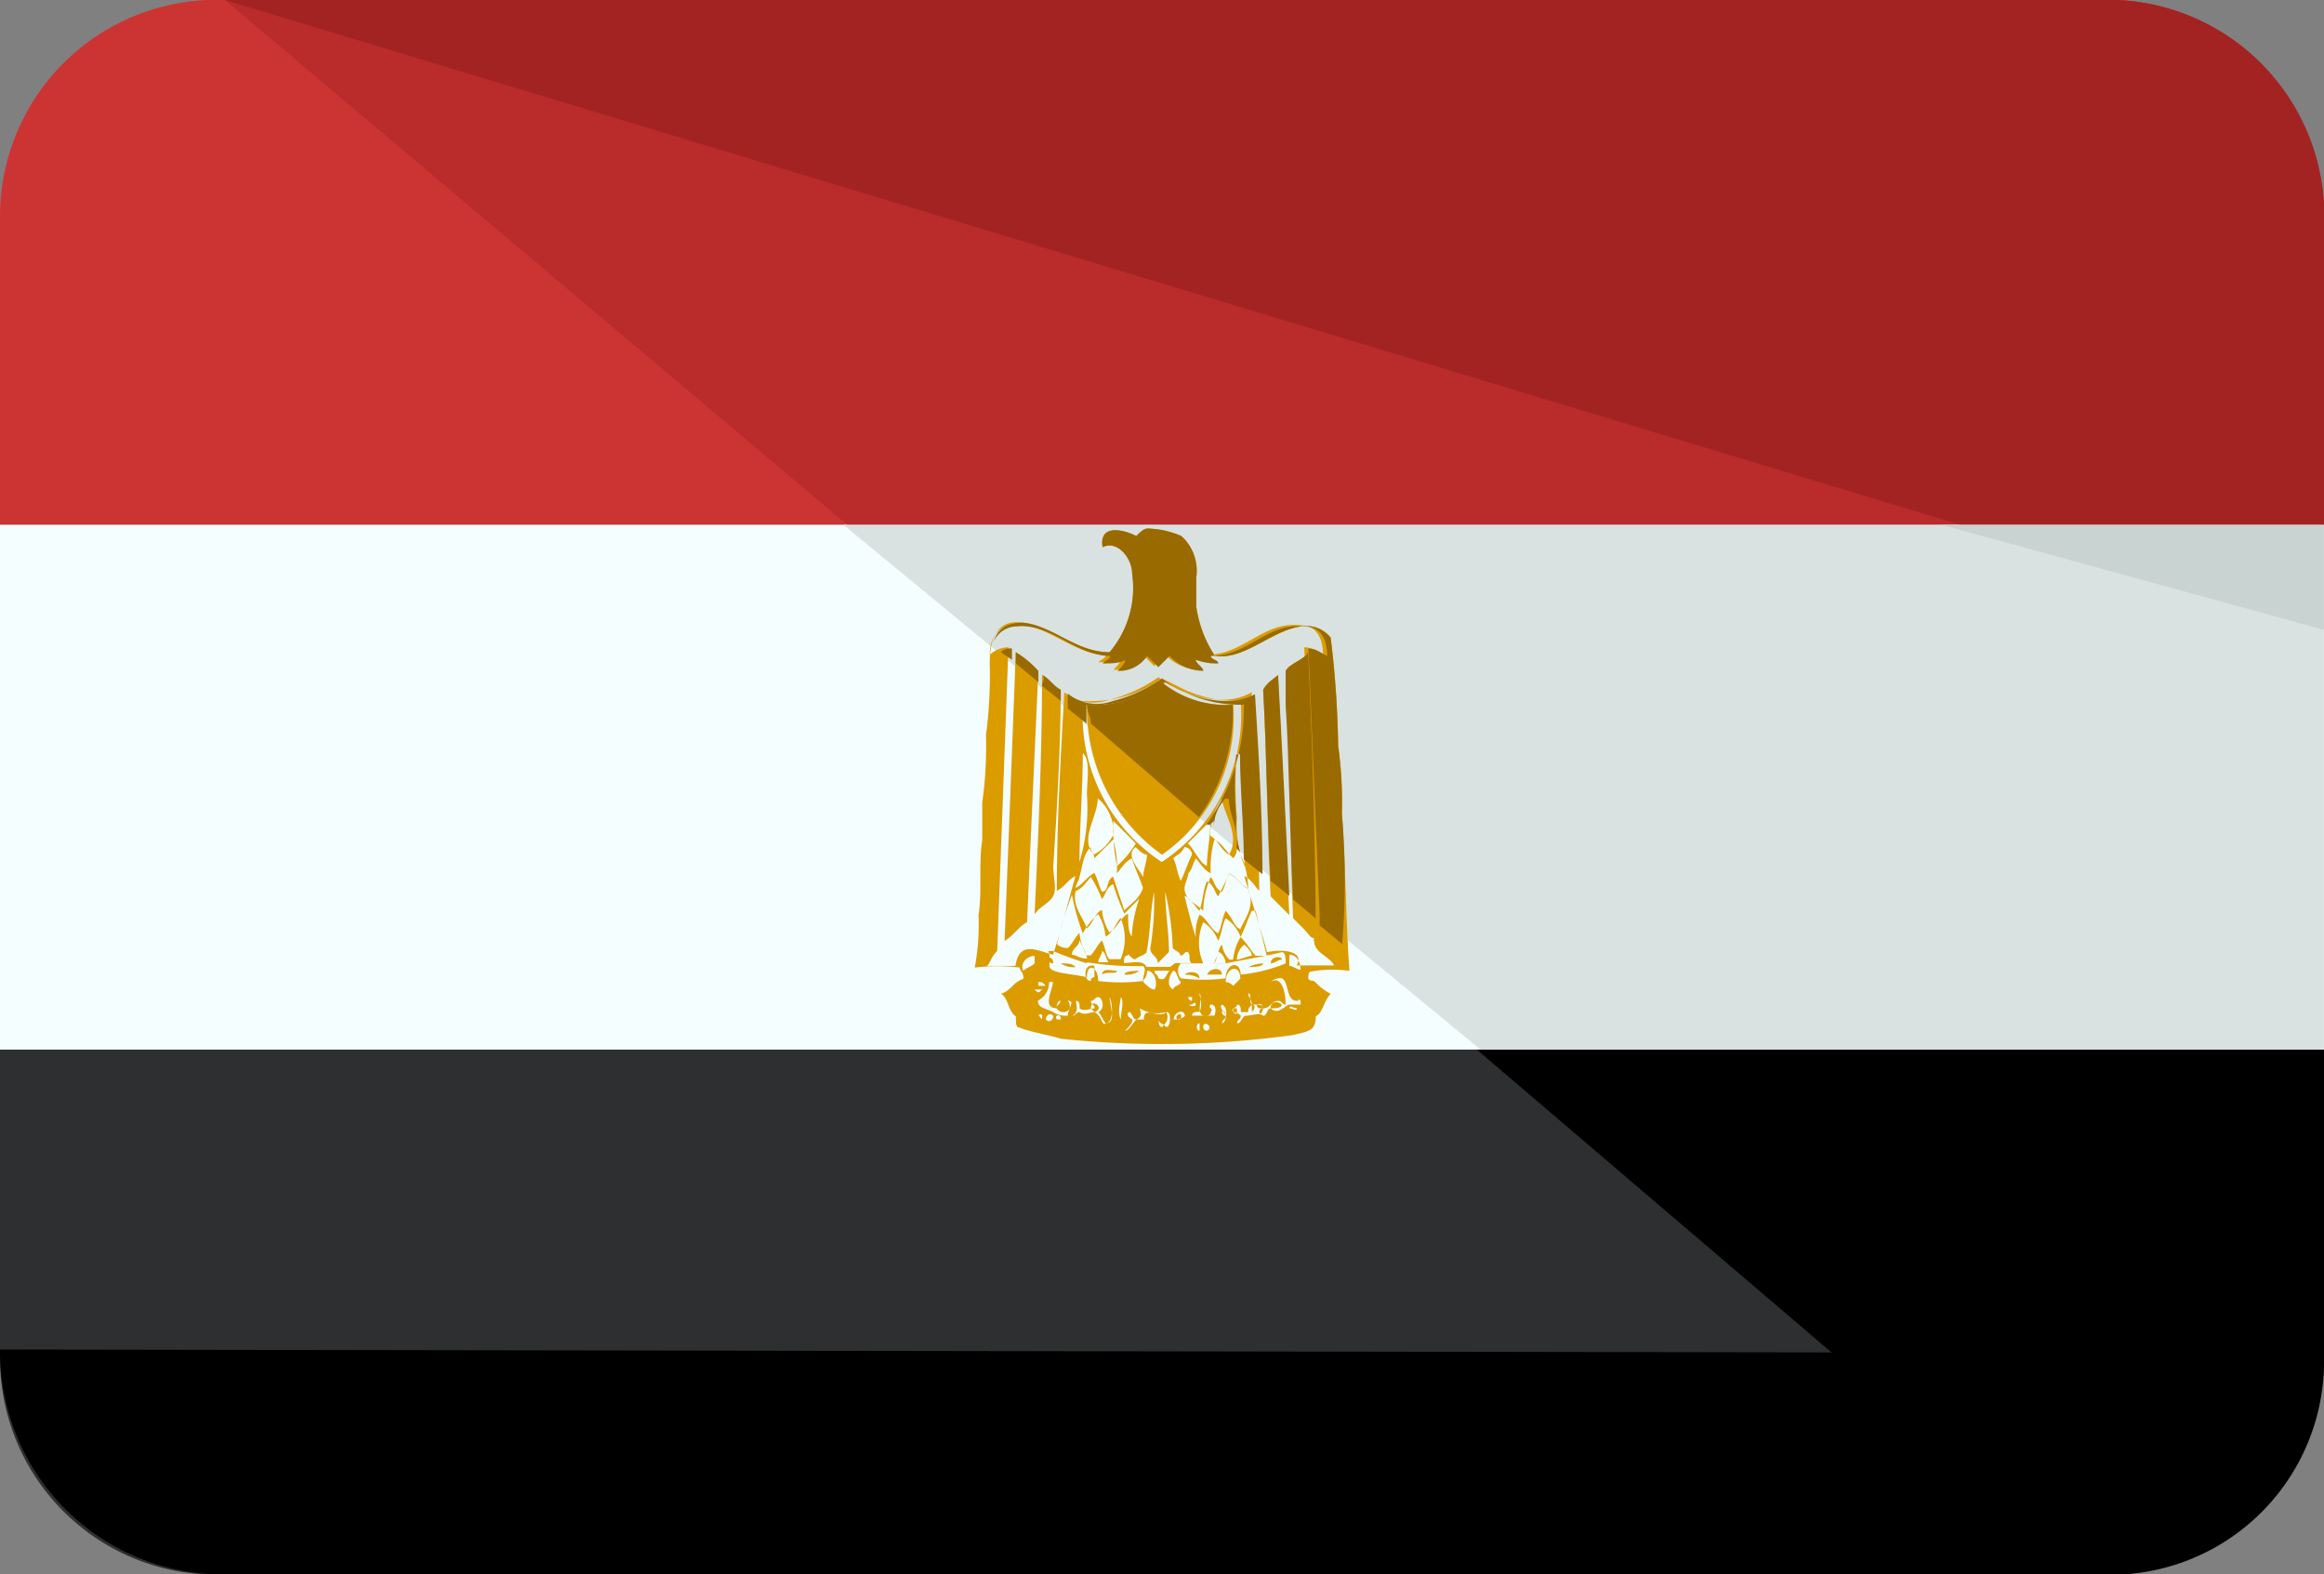 <svg id="egypt_2_" data-name="egypt (2)" xmlns="http://www.w3.org/2000/svg" width="23.62" height="16" viewBox="0 0 23.62 16">
  <rect x="0" y="0" width="23.62" height="16" fill="#808080" stroke="none"/>
  <path id="Path_142255" data-name="Path 142255" d="M0,304.01v3.124a2.2,2.2,0,0,0,2.286,2.21H21.333a2.2,2.2,0,0,0,2.286-2.21V304.01Z" transform="translate(0 -293.343)" fill="#2e2f30"/>
  <path id="Path_142256" data-name="Path 142256" d="M21.333,80.01H2.286A2.2,2.2,0,0,0,0,82.22v3.124H23.619V82.22A2.2,2.2,0,0,0,21.333,80.01Z" transform="translate(0 -80.01)" fill="#cc3434"/>
  <rect id="Rectangle_7521" data-name="Rectangle 7521" width="23.619" height="5.333" transform="translate(0 5.333)" fill="#f5feff"/>
  <path id="Path_142257" data-name="Path 142257" d="M321.448,309.343a2.27,2.27,0,0,0,2.362-2.21V304.01H315.2Z" transform="translate(-300.19 -293.343)"/>
  <path id="Path_142258" data-name="Path 142258" d="M67.048,80.01H48l6.324,5.333h15.01V82.22A2.2,2.2,0,0,0,67.048,80.01Z" transform="translate(-45.714 -80.01)" fill="#ba2b2b"/>
  <path id="Path_142259" data-name="Path 142259" d="M186.476,197.343h8.571V192.01H180Z" transform="translate(-171.429 -186.677)" fill="#d9e2e1"/>
  <path id="Path_142260" data-name="Path 142260" d="M67.048,80.01H48l17.638,5.333h3.7V82.22A2.2,2.2,0,0,0,67.048,80.01Z" transform="translate(-45.714 -80.01)" fill="#a32323"/>
  <path id="Path_142261" data-name="Path 142261" d="M418.286,193.077V192.01H414.4Z" transform="translate(-394.667 -186.677)" fill="#c9d3d1"/>
  <path id="Path_142262" data-name="Path 142262" d="M23.619,368.048a2.17,2.17,0,0,1-2.286,2.248H2.286A2.268,2.268,0,0,1,0,368.01" transform="translate(0 -354.296)"/>
  <g id="Group_26391" data-name="Group 26391" transform="translate(9.905 5.371)">
    <path id="Path_142263" data-name="Path 142263" d="M211.81,197.305c-.038-.533-.038-1.067-.076-1.6a4.142,4.142,0,0,0-.038-.686,10.062,10.062,0,0,0-.076-1.1.316.316,0,0,0-.3-.114c-.3.038-.571.343-.876.3a1.219,1.219,0,0,1-.19-.5v-.3a.475.475,0,0,0-.152-.419.91.91,0,0,0-.343-.076c-.038,0-.076.038-.114.076-.152-.076-.381-.114-.343.114.152-.076.3.114.3.267a1.012,1.012,0,0,1-.229.8c-.343,0-.571-.267-.876-.3-.267-.038-.343.152-.343.419a4.61,4.61,0,0,1-.038.724,4.142,4.142,0,0,1-.038.686v.381c-.038.229,0,.533-.038.762a2.343,2.343,0,0,1-.038.533,1.828,1.828,0,0,1,.457,0c0,.038.038.038.038.114-.114.038-.114.114-.229.152.076.038.076.19.152.229,0,.076,0,.114.038.114.076.038.3.076.419.114a9.77,9.77,0,0,0,2.362-.038c.152-.038.229-.038.229-.19.076-.038.076-.152.152-.229a.526.526,0,0,1-.152-.114c-.038-.038-.038,0-.076-.038,0-.038,0-.076.038-.076A1.27,1.27,0,0,1,211.81,197.305Zm-3.2-.076c-.038.038-.076.038-.114.076-.038-.076.038-.152.114-.152Zm1.943.152a1.835,1.835,0,0,1-.457,0,.116.116,0,0,1,0-.152h.457c.19-.038.419-.076.571-.114.038,0,.038.076.038.114a1.608,1.608,0,0,1-.457.114C210.7,197.191,210.552,197.229,210.552,197.381Zm.152,0-.076.076a.118.118,0,0,0-.076-.038C210.552,197.267,210.7,197.229,210.7,197.381Zm-1.067-1.333c.038.038.076.076.114.076,0,.076-.038.152-.038.229C209.676,196.277,209.524,196.124,209.638,196.048Zm-.19.19a1.854,1.854,0,0,1-.038-.457l.229.229A1.01,1.01,0,0,1,209.448,196.239Zm.3.876c.038-.19.038-.419.076-.61a2.884,2.884,0,0,1-.038.571c0,.076.076.076.076.152l.114-.114c0-.19-.038-.419-.038-.61a2.941,2.941,0,0,1,.076.571c.038.038.076.038.076.076.038,0,.038-.038.076-.038.038.038,0,.076.038.114h-.152c-.038,0-.038.038-.076.038h-.229c-.038-.076-.152-.038-.229-.038,0-.038,0-.076.038-.076,0-.038.038.038.076.038C209.676,197.153,209.714,197.153,209.752,197.115Zm.61-.876c-.076-.038-.114-.152-.19-.229l.229-.229h0C210.4,195.934,210.362,196.086,210.362,196.239Zm.152-.686h0c.038.19.19.381.076.571-.076-.038-.114-.152-.19-.19A.644.644,0,0,1,210.514,195.553Zm-.3.571c-.038.076-.076.19-.114.267-.038-.076-.038-.152-.076-.229.038-.038.076-.038.114-.114A.082.082,0,0,1,210.21,196.124Zm-.381,1.371c-.038,0-.076-.038-.114-.076,0-.038.038-.038.038-.114C209.829,197.305,209.867,197.42,209.829,197.5Zm0-.19h.152c-.038.038-.038.114-.114.076C209.867,197.343,209.829,197.343,209.829,197.305Zm.19,0c.038,0,.038.076.076.114,0,.038-.076.038-.076.076C209.943,197.458,209.981,197.343,210.019,197.305Zm.457-.19c.038,0,.076.076.076.114h-.114C210.438,197.191,210.476,197.153,210.476,197.115Zm.19.076a.2.2,0,0,1,.076-.152c.038.038.076.076.076.114C210.781,197.153,210.7,197.191,210.667,197.191Zm.19-.038c-.038-.038-.076-.114-.152-.19a.541.541,0,0,0-.076.229h-.038a.289.289,0,0,1-.076-.152c-.038.038-.038.114-.076.19h-.114a.531.531,0,0,1,0-.419.38.38,0,0,1,.152.19c.038-.076.038-.152.076-.229a.38.38,0,0,1,.152.19c.038-.076.076-.19.114-.267h.038l.114.457Zm-.152-.267c-.076-.038-.076-.114-.152-.19-.038.076-.038.152-.076.229-.076-.038-.114-.152-.19-.19a.483.483,0,0,0-.038.229c-.038-.114-.076-.267-.114-.419.038,0,.114.114.152.152.038-.114.038-.229.076-.3.076.038.076.114.114.152l.114-.229c.076.038.114.114.19.152C210.857,196.658,210.743,196.772,210.7,196.886Zm-.114-.571c-.038.076-.038.114-.076.19-.076-.038-.076-.114-.114-.152a.91.91,0,0,0-.076.343c-.076-.076-.19-.114-.19-.229,0-.038.038-.114.038-.152.038-.038.038-.076.076-.152.038.038.076.114.152.152a1.055,1.055,0,0,1,.038-.343c.076.038.114.114.19.19a.14.14,0,0,0,.038-.114.868.868,0,0,1,.114.419C210.7,196.429,210.667,196.353,210.59,196.315Zm.076-.571a3.671,3.671,0,0,1,0-.648h.038c0,.381.038.762.038,1.143A1.125,1.125,0,0,1,210.667,195.743Zm-.762.457a1.784,1.784,0,0,1-.8-1.638,1.25,1.25,0,0,0,.8-.229l.229.114a1.272,1.272,0,0,0,.571.114A1.784,1.784,0,0,1,209.9,196.2Zm-.5-.267a.459.459,0,0,1-.19.19c-.152-.152.038-.381.038-.571A.442.442,0,0,1,209.41,195.934Zm-.3-.838h0c.076.076.038.267.038.419a1.892,1.892,0,0,1-.076.686C209.067,195.858,209.1,195.439,209.1,195.1Zm.076.952c0,.038.038.076.038.114l.19-.19a.946.946,0,0,1,.038.343c.038-.038.076-.114.152-.152.038.114.076.19.114.3-.038.114-.114.152-.19.229l-.114-.343c-.076.038-.038.152-.114.152-.038-.076-.038-.114-.076-.19-.076.038-.114.114-.19.152,0-.038.038-.076.038-.114C209.1,196.239,209.1,196.124,209.181,196.048Zm0,.3a1.267,1.267,0,0,1,.114.229c.038-.038.038-.114.114-.152a2.624,2.624,0,0,0,.114.3l.152-.152a1.354,1.354,0,0,0-.076.381c-.038-.038-.038-.152-.038-.229-.076.038-.114.152-.19.19a.542.542,0,0,1-.076-.229c-.076.038-.076.114-.152.19-.038-.114-.152-.229-.114-.381C209.1,196.467,209.143,196.391,209.181,196.353Zm-.076.571a.669.669,0,0,1,.152-.19.542.542,0,0,1,.076.229c.076-.038.114-.152.152-.19a.534.534,0,0,1,0,.419h-.114c-.038-.038-.038-.114-.076-.19-.038.038-.076.114-.114.152h-.038a.541.541,0,0,1-.076-.229c-.038.038-.076.114-.114.152a.14.14,0,0,1-.114-.038,3.539,3.539,0,0,1,.152-.5A2.369,2.369,0,0,0,209.1,196.924Zm.267.3h-.114c0-.038.038-.076.038-.114C209.333,197.115,209.333,197.191,209.371,197.229Zm-.229-.038c-.076,0-.114-.038-.152-.038,0-.076.076-.076.076-.152C209.1,197.077,209.143,197.115,209.143,197.191Zm0,.038a3.08,3.08,0,0,0,.571.038c.038.038,0,.076,0,.152a1.836,1.836,0,0,1-.457,0c0-.152-.114-.19-.114-.038-.152-.038-.381-.038-.381-.114v-.114c0-.038-.038-.038.038-.038A3.6,3.6,0,0,0,209.143,197.229Zm.076.152a.037.037,0,0,0-.038.038c-.076,0-.076-.19.038-.152Zm1.981-.229c.076,0,.114.076.114.152-.038,0-.076-.038-.114-.038Zm-.229-.038c-.076-.267-.152-.5-.229-.762.076.038.114.114.152.152,0-.648-.076-1.333-.076-2.019a.59.59,0,0,1-.3.076,1.1,1.1,0,0,1-.648-.229,1.5,1.5,0,0,1-.5.229.468.468,0,0,1-.457-.076c-.038.686-.076,1.333-.076,2.019.076-.038.114-.114.19-.152-.076.267-.152.571-.229.8-.152-.038-.343-.152-.381.114h-.3c.038,0,.038-.076.114-.152.038-1.029.076-2.019.114-3.086a.291.291,0,0,0-.19.076c0-.152.076-.3.229-.3.343-.038.61.3.952.3,0,.038-.038.038-.076.076.076,0,.19,0,.229-.038,0,.038-.038.076-.076.114a.341.341,0,0,0,.3-.152l.114.114.114-.114a.483.483,0,0,0,.343.152c0-.038-.076-.076-.076-.114a.566.566,0,0,0,.229.038c0-.038-.076-.038-.076-.076.381,0,.571-.343.952-.3.152,0,.229.114.229.3-.076-.038-.114-.076-.19-.076.038.838.076,1.867.114,2.7,0,.114-.038.267,0,.343s.152.114.19.19h-.381C211.352,197.115,211.162,197.077,210.971,197.115Z" transform="translate(-208 -192.81)" fill="#db9c00"/>
    <g id="Group_26388" data-name="Group 26388" transform="translate(0.19 0)">
      <path id="Path_142264" data-name="Path 142264" d="M229.6,225.039a1.1,1.1,0,0,1-.648-.229,1.5,1.5,0,0,1-.5.229.468.468,0,0,1-.457-.076v.152l.19.152v-.19a1.25,1.25,0,0,0,.8-.229l.229.114a1.272,1.272,0,0,0,.571.114,2.02,2.02,0,0,1-.381,1.219h.038l.038-.038h0v.076h0a.433.433,0,0,1,.114-.3h.038c0,.152.114.343.076.5h0v0l.038.038a.946.946,0,0,1-.038-.343,3.669,3.669,0,0,1,0-.648h.038c0,.343.038.724.038,1.067l.19.152c0-.61-.038-1.219-.076-1.829A.59.59,0,0,1,229.6,225.039Z" transform="translate(-227.238 -223.286)" fill="#996a00"/>
      <path id="Path_142265" data-name="Path 142265" d="M215.543,195.705a4.142,4.142,0,0,0-.038-.686,10.062,10.062,0,0,0-.076-1.1.316.316,0,0,0-.3-.114c-.3.038-.571.343-.876.3a1.219,1.219,0,0,1-.19-.5v-.3a.475.475,0,0,0-.152-.419.91.91,0,0,0-.343-.076c-.038,0-.076.038-.114.076-.152-.076-.381-.114-.343.114.152-.076.3.114.3.267a1.012,1.012,0,0,1-.229.8c-.343,0-.571-.267-.876-.3-.19,0-.267.076-.3.19h0a.257.257,0,0,1,.229-.152c.343-.038.61.3.952.3,0,.038-.038.038-.076.076.076,0,.19,0,.229-.038,0,.038-.038.076-.076.114a.341.341,0,0,0,.3-.152l.114.114.114-.114a.483.483,0,0,0,.343.152c0-.038-.076-.076-.076-.114a.566.566,0,0,0,.229.038c0-.038-.076-.038-.076-.076.381,0,.571-.343.952-.3.152,0,.229.114.229.3-.076-.038-.114-.076-.19-.076.038.838.076,1.867.114,2.7v.114l.229.19A7.791,7.791,0,0,0,215.543,195.705Z" transform="translate(-212 -192.81)" fill="#996a00"/>
      <path id="Path_142266" data-name="Path 142266" d="M213.714,218.524v-.114a.14.14,0,0,0-.114.038Z" transform="translate(-213.524 -217.191)" fill="#996a00"/>
    </g>
    <path id="Path_142267" data-name="Path 142267" d="M214.514,219.21c-.038.99-.076,1.981-.114,2.933.076-.038.152-.152.229-.19.038-.914.076-1.676.114-2.552A1.01,1.01,0,0,0,214.514,219.21Z" transform="translate(-214.095 -217.953)" fill="#db9c00"/>
    <path id="Path_142268" data-name="Path 142268" d="M216.8,219.324l.229.19V219.4a1.01,1.01,0,0,0-.229-.19Z" transform="translate(-216.381 -217.953)" fill="#996a00"/>
    <path id="Path_142269" data-name="Path 142269" d="M274.629,219.21c-.038.076-.19.114-.229.19v.343c.076.686.038,1.448.076,2.171l.114.114c.038.038.076.114.114.076C274.7,221.191,274.667,220.086,274.629,219.21Z" transform="translate(-271.238 -217.953)" fill="#db9c00"/>
    <path id="Path_142270" data-name="Path 142270" d="M274.629,219.21c-.038.076-.19.114-.229.19v.343c.038.61.038,1.3.076,1.981l.229.19C274.7,221.039,274.667,220.048,274.629,219.21Z" transform="translate(-271.238 -217.953)" fill="#996a00"/>
    <path id="Path_142271" data-name="Path 142271" d="M220.8,226.448c.038-.076.152-.114.19-.19s0-.19,0-.3c.038-.571.076-1.257.076-1.79-.076-.038-.114-.114-.19-.152C220.876,224.81,220.838,225.648,220.8,226.448Z" transform="translate(-220.19 -222.524)" fill="#db9c00"/>
    <path id="Path_142272" data-name="Path 142272" d="M222.4,224.124l.19.152v-.114c-.076-.038-.114-.114-.19-.152C222.438,224.048,222.4,224.086,222.4,224.124Z" transform="translate(-221.714 -222.524)" fill="#996a00"/>
    <path id="Path_142273" data-name="Path 142273" d="M269.6,224.924c.038.686.038,1.41.076,2.1l.152.152.038.038c-.038-.8-.076-1.676-.114-2.4C269.714,224.848,269.638,224.886,269.6,224.924Z" transform="translate(-266.667 -223.286)" fill="#db9c00"/>
    <path id="Path_142274" data-name="Path 142274" d="M269.752,224.01c-.038.038-.114.076-.152.152.038.648.038,1.3.076,1.943l.19.152C269.829,225.5,269.79,224.7,269.752,224.01Z" transform="translate(-266.667 -222.524)" fill="#996a00"/>
    <path id="Path_142275" data-name="Path 142275" d="M232,225.839a1.816,1.816,0,0,0,.762,1.524,1.7,1.7,0,0,0,.724-1.524,1.031,1.031,0,0,1-.724-.229A1.137,1.137,0,0,1,232,225.839Z" transform="translate(-230.857 -224.048)" fill="#db9c00"/>
    <path id="Path_142276" data-name="Path 142276" d="M232,225.839c0,.076.038.114.038.19l1.1.952a1.851,1.851,0,0,0,.343-1.143,1.031,1.031,0,0,1-.724-.229A1.137,1.137,0,0,1,232,225.839Z" transform="translate(-230.857 -224.048)" fill="#996a00"/>
    <g id="Group_26389" data-name="Group 26389" transform="translate(0.686 4.356)">
      <path id="Path_142277" data-name="Path 142277" d="M222.4,284.31c.038,0,.076.038.114.038,0-.076-.076-.076-.114-.038Z" transform="translate(-222.4 -284.285)" fill="#db9c00"/>
      <path id="Path_142278" data-name="Path 142278" d="M271.2,284.348c.038,0,.076-.038.114-.038C271.314,284.271,271.2,284.271,271.2,284.348Z" transform="translate(-268.876 -284.285)" fill="#db9c00"/>
      <path id="Path_142279" data-name="Path 142279" d="M226.552,285.648c-.038-.038-.076-.038-.152-.038A.229.229,0,0,0,226.552,285.648Z" transform="translate(-226.21 -285.547)" fill="#db9c00"/>
      <path id="Path_142280" data-name="Path 142280" d="M266.4,285.648c.038,0,.152,0,.152-.038A.394.394,0,0,0,266.4,285.648Z" transform="translate(-264.305 -285.547)" fill="#db9c00"/>
      <path id="Path_142281" data-name="Path 142281" d="M257.6,286.867h.152C257.752,286.791,257.638,286.791,257.6,286.867Z" transform="translate(-255.924 -286.69)" fill="#db9c00"/>
      <path id="Path_142282" data-name="Path 142282" d="M235.352,287.02c-.038,0-.152-.038-.152.038C235.238,287.02,235.352,287.058,235.352,287.02Z" transform="translate(-234.59 -286.88)" fill="#db9c00"/>
      <path id="Path_142283" data-name="Path 142283" d="M240.152,287.21c-.038,0-.152,0-.152.038A.229.229,0,0,0,240.152,287.21Z" transform="translate(-239.162 -287.071)" fill="#db9c00"/>
      <path id="Path_142284" data-name="Path 142284" d="M252.8,287.51a.288.288,0,0,1,.152.038C252.952,287.471,252.838,287.471,252.8,287.51Z" transform="translate(-251.352 -287.332)" fill="#db9c00"/>
    </g>
    <g id="Group_26390" data-name="Group 26390" transform="translate(0.61 4.571)">
      <path id="Path_142285" data-name="Path 142285" d="M263.634,289.039c-.114,0-.076-.19-.152-.229a.14.14,0,0,0-.114.038c.114-.076.152.114.152.229-.038,0-.038-.038-.076-.038-.076,0-.076.076-.152.076,0-.038-.038-.038-.114-.038-.038-.038,0-.114-.038-.114,0,.038.038.076.038.114-.038.038-.038.038-.038.076h-.076c0-.038,0-.076-.038-.076,0,.038-.076.038-.038.076a.118.118,0,0,1,.076.038c0,.038-.038.038-.038.076.038,0,.038-.038.076-.076.076,0,.152-.038.19,0,.038,0,.038-.076.076-.076.076.076.152-.038.19-.038h.114v-.038C263.634,289,263.672,289.039,263.634,289.039Zm-.648.114c0-.038,0-.038.038-.038v.038S263.025,289.191,262.987,289.153Zm.19,0v-.076c.038,0,.038.038,0,.076Zm.114-.038h-.038C263.177,289.077,263.291,289.039,263.291,289.115Zm-.038.038a.037.037,0,0,1,.038-.038C263.291,289.153,263.253,289.191,263.253,289.153Zm.114-.038c0-.076.076-.076.114-.038C263.482,289.115,263.406,289.115,263.368,289.115Z" transform="translate(-260.968 -288.81)" fill="#f5feff"/>
      <path id="Path_142286" data-name="Path 142286" d="M221.676,289.648h0c-.038-.038-.038-.038-.076-.038v.038Z" transform="translate(-221.562 -289.572)" fill="#f5feff"/>
      <path id="Path_142287" data-name="Path 142287" d="M220.876,291.21H220.8c.038.038.038.038.076,0Z" transform="translate(-220.8 -291.096)" fill="#f5feff"/>
      <path id="Path_142288" data-name="Path 142288" d="M253.638,292.848v-.038H253.6a.037.037,0,0,0,.038.038Z" transform="translate(-252.038 -292.62)" fill="#f5feff"/>
      <path id="Path_142289" data-name="Path 142289" d="M229.143,293.077c-.038-.038-.038-.076-.076-.114.076-.038.038-.152,0-.152s-.038.038-.076.038c0,.038.038.038.038.076-.038,0-.114.038-.152,0,0-.038,0-.076-.038-.076,0,.038.038.114-.038.152.038,0,.038-.038.076-.038.038.038.114,0,.152,0,.076.038.076.152.114.114.076,0,.076-.19.038-.267C229.181,292.886,229.257,293.077,229.143,293.077Zm-.152-.152c0-.114.152,0,.038.038Z" transform="translate(-228.419 -292.62)" fill="#f5feff"/>
      <path id="Path_142290" data-name="Path 142290" d="M238.861,293.039c0-.076.038-.19,0-.229C238.861,292.848,238.823,292.962,238.861,293.039Z" transform="translate(-237.985 -292.62)" fill="#f5feff"/>
      <path id="Path_142291" data-name="Path 142291" d="M254.59,292.124c-.038.038.038.038,0,.076,0,.038-.038.038-.076.038-.076-.038,0-.19-.038-.229,0,.038.038.114,0,.19-.038,0-.076,0-.076.038h.229S254.667,292.124,254.59,292.124Z" transform="translate(-252.8 -291.858)" fill="#f5feff"/>
      <path id="Path_142292" data-name="Path 142292" d="M253.914,294.071c0-.038-.038,0-.038,0C253.8,294.071,253.914,294.109,253.914,294.071Z" transform="translate(-252.276 -293.805)" fill="#f5feff"/>
      <path id="Path_142293" data-name="Path 142293" d="M260.587,294.41c-.038.038.038.076.038.114s-.038.038-.038.076C260.625,294.6,260.663,294.448,260.587,294.41Zm.038.114a.037.037,0,0,1-.038-.038C260.587,294.448,260.625,294.486,260.625,294.524Z" transform="translate(-258.682 -294.143)" fill="#f5feff"/>
      <path id="Path_142294" data-name="Path 142294" d="M275.2,294.871c.038,0,.076.038.076,0C275.238,294.871,275.2,294.833,275.2,294.871Z" transform="translate(-272.61 -294.567)" fill="#f5feff"/>
      <path id="Path_142295" data-name="Path 142295" d="M240.5,295.324h-.038c0-.038,0-.076-.038-.076a.335.335,0,0,1-.267-.038c0,.038.038.076-.038.114-.038,0-.038-.076-.076-.076-.038.038.038.076.038.076,0,.038-.038.076-.076.114.038,0,.076-.076.114-.114h.229c0,.038.038.038.076.076.038,0,.038-.076.038-.076.076,0,.114,0,.152-.038C240.609,295.21,240.5,295.248,240.5,295.324Zm-.114.076c-.038,0-.038-.038-.038-.076h-.152c0-.152.152,0,.229-.076C240.457,295.324,240.419,295.362,240.381,295.4Zm.152-.076c-.038-.038.038-.076.038-.038S240.571,295.324,240.533,295.324Z" transform="translate(-239.086 -294.905)" fill="#f5feff"/>
      <path id="Path_142296" data-name="Path 142296" d="M221.638,296.509v-.038s0-.038-.038,0C221.6,296.433,221.6,296.471,221.638,296.509Z" transform="translate(-221.562 -296.09)" fill="#f5feff"/>
      <path id="Path_142297" data-name="Path 142297" d="M223.2,296.533c.038.038.076,0,.076-.038C223.238,296.456,223.2,296.494,223.2,296.533Z" transform="translate(-223.086 -296.113)" fill="#f5feff"/>
      <path id="Path_142298" data-name="Path 142298" d="M225.387,296.73h.038C225.425,296.654,225.349,296.692,225.387,296.73Z" transform="translate(-225.158 -296.311)" fill="#f5feff"/>
      <path id="Path_142299" data-name="Path 142299" d="M255.429,298.41c-.038,0-.038.076,0,.076Z" transform="translate(-253.752 -297.953)" fill="#f5feff"/>
      <path id="Path_142300" data-name="Path 142300" d="M256.8,298.558a.037.037,0,0,0,.038.038C256.914,298.558,256.8,298.482,256.8,298.558Z" transform="translate(-255.086 -298.063)" fill="#f5feff"/>
      <path id="Path_142301" data-name="Path 142301" d="M221.9,289.8c.076.114-.076.152-.114.076,0-.038.038-.038.038-.076-.038,0-.038.076-.038.076-.152,0-.038-.19-.038-.267h-.038a.209.209,0,0,1-.114.19c0,.076.076.076.152.114a.229.229,0,0,0,.152.038C221.9,289.877,221.981,289.8,221.9,289.8Z" transform="translate(-221.562 -289.572)" fill="#f5feff"/>
    </g>
  </g>
</svg>
